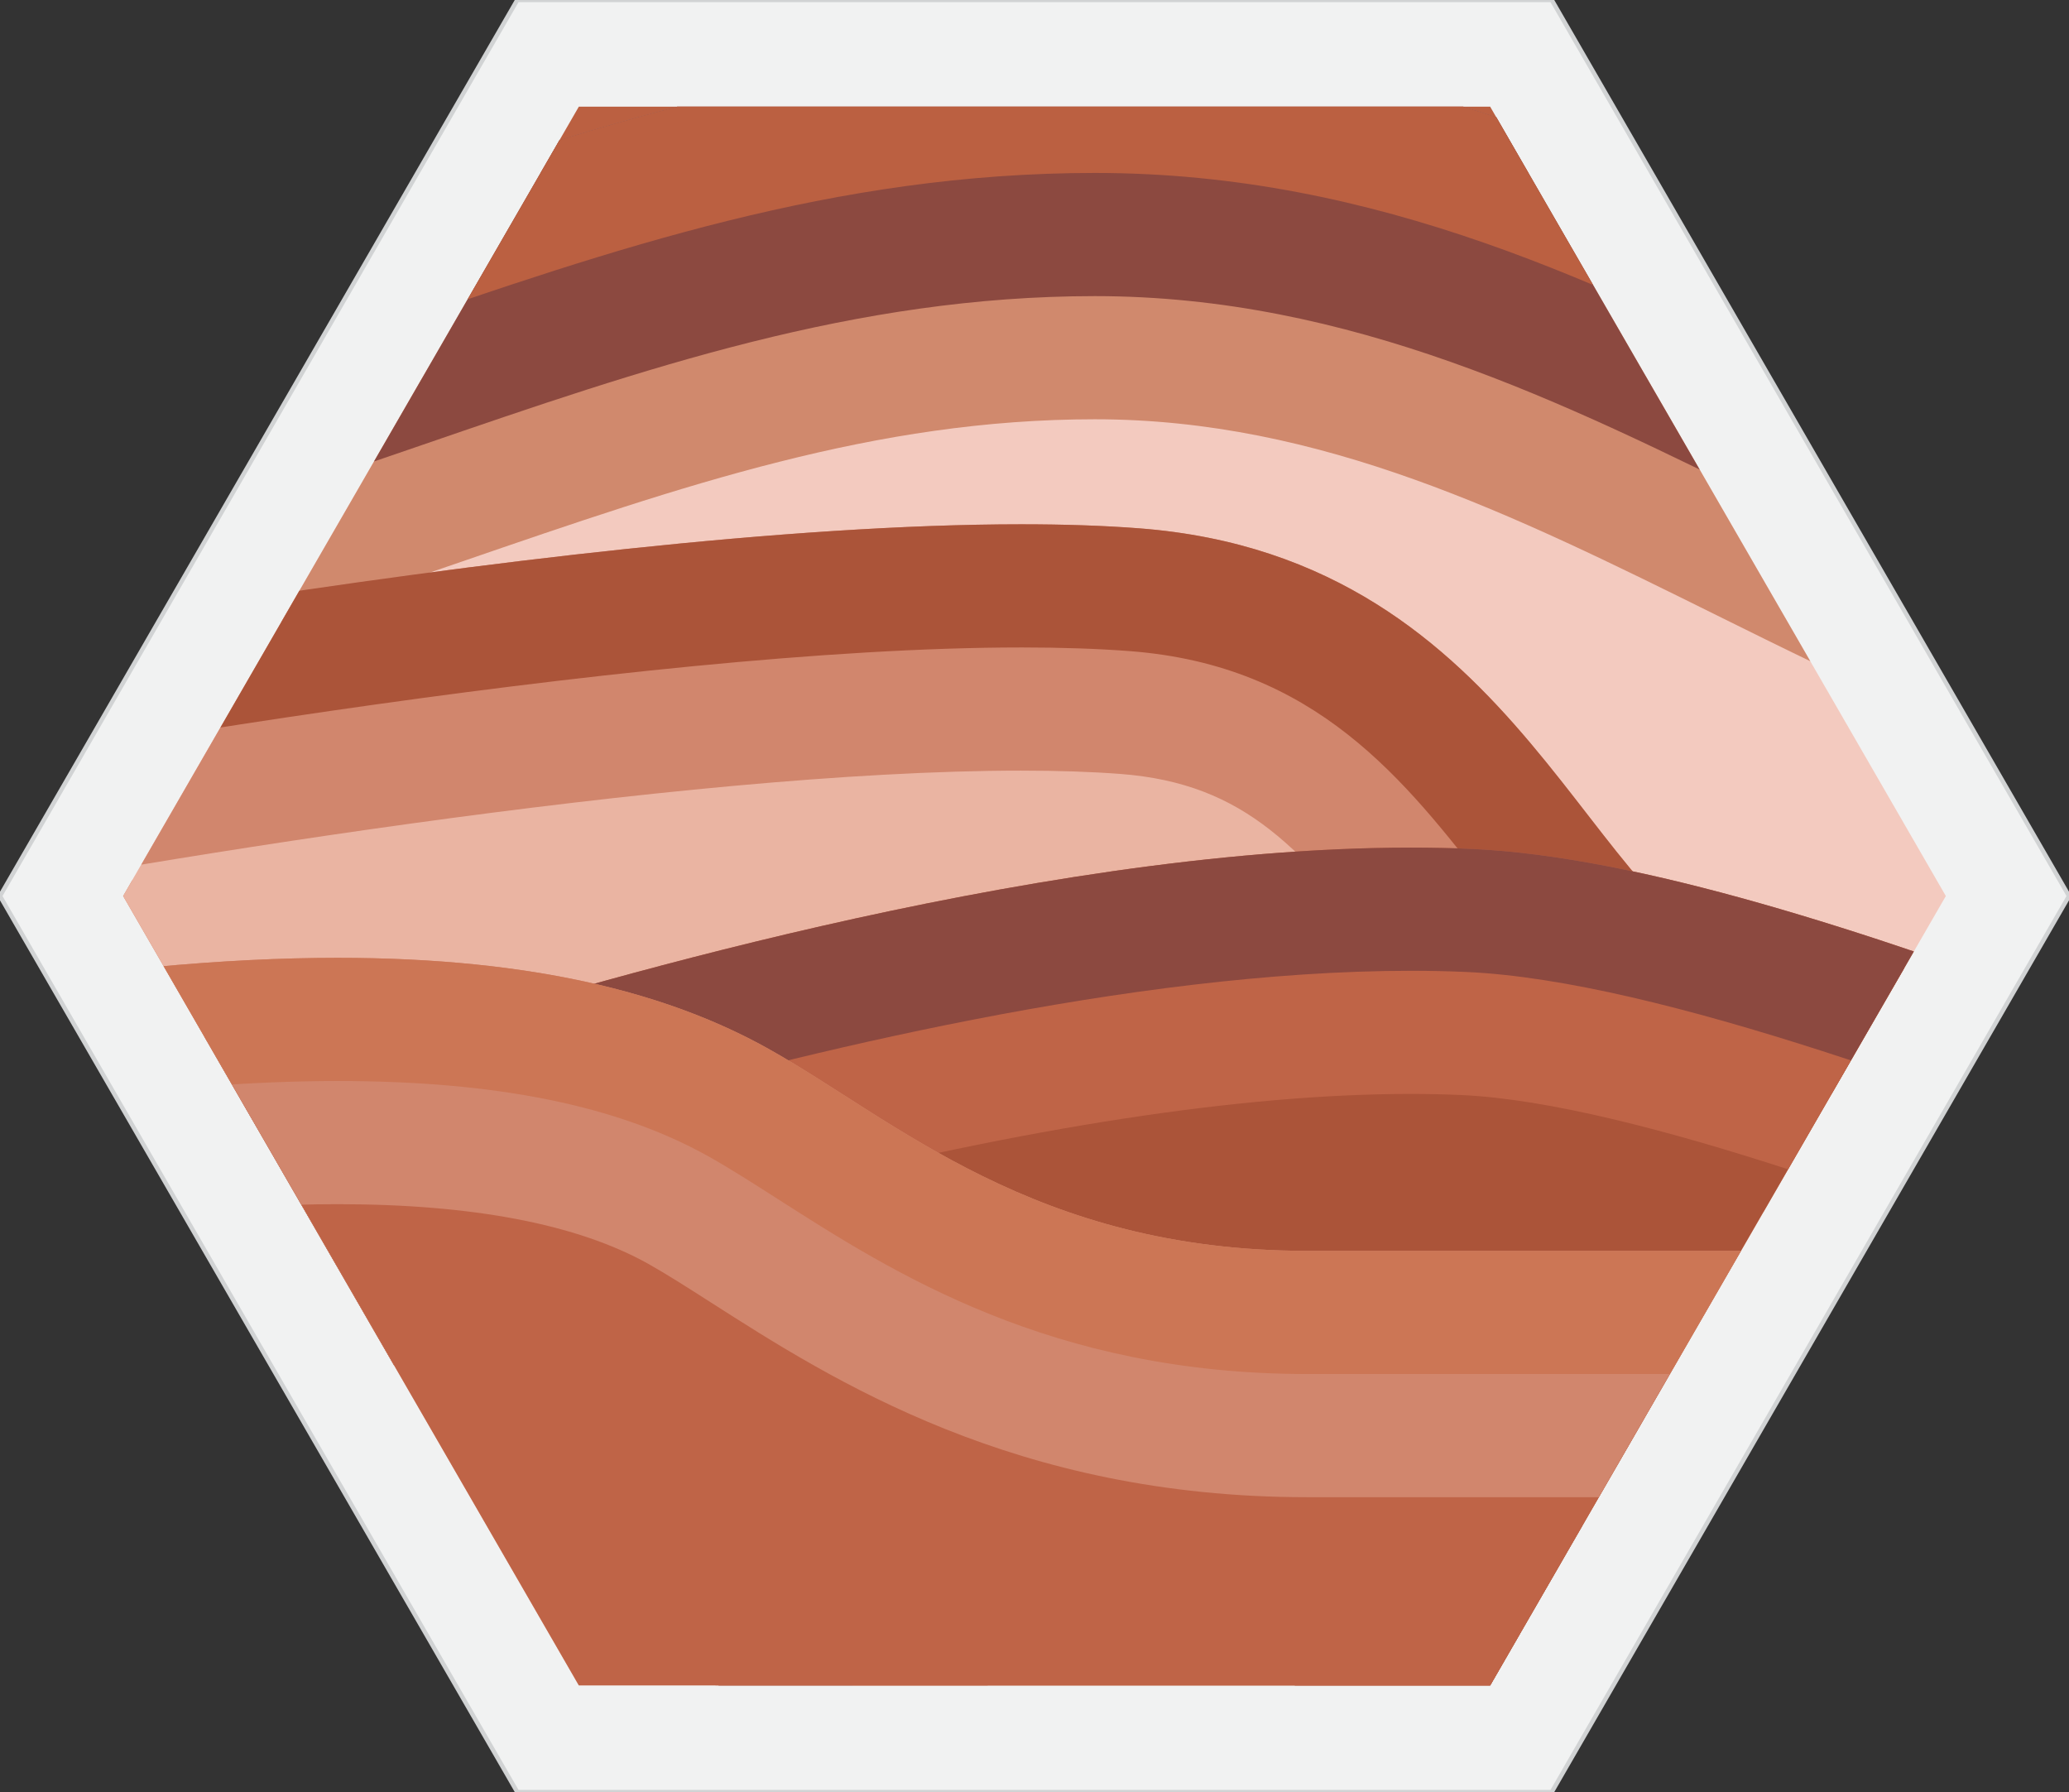 <?xml version="1.0" encoding="utf-8"?>
<!-- Generator: Adobe Illustrator 18.1.1, SVG Export Plug-In . SVG Version: 6.00 Build 0)  -->
<svg version="1.1" xmlns="http://www.w3.org/2000/svg" xmlns:xlink="http://www.w3.org/1999/xlink" x="0px" y="0px"
	 viewBox="0 0 238.11 206.21" enable-background="new 0 0 238.11 206.21" xml:space="preserve">
<rect x="0" y="0" width="238.11" height="206.21" fill="#333333" stroke="none"/>
<g id="Desert">
	<g>
		<polygon fill="#F1F2F2" stroke="#D1D3D4" stroke-width="0.5" points="59.529,206.21 0,103.105 59.529,-0 
			178.583,-0 238.11,103.105 178.583,206.21 		"/>
		<g>
			<defs>
				<polygon id="SVGID_7_" points="66.614,193.935 14.173,103.105 66.614,12.275 171.495,12.275 223.936,103.105 
					171.495,193.935 				"/>
			</defs>
			<clipPath id="SVGID_4_">
				<use xlink:href="#SVGID_7_"  overflow="visible"/>
			</clipPath>
			<g clip-path="url(#SVGID_4_)">
				<rect x="57.114" y="2.18" fill="#BB6041" width="127.078" height="17.757"/>
				<g>
					<path fill="#F3CABF" d="M-41.153,103.839l11.41-40.695c27.834-2.065,52.233-10.459,75.929-18.609
						c26.233-9.024,51.011-17.549,79.827-17.549c31.004,0,56.441,12.602,81.041,24.787
						c19.936,9.875,38.883,19.262,59.363,21.178c0.484,8.512-0.885,29.904-15.314,78.133
						c-5.768,19.275-12.055,37.559-16.734,50.592L-41.153,103.839z"/>
					<path fill="#D0896D" d="M126.013,48.246c26.027,0,48.166,10.967,71.605,22.578
						c14.85,7.356,30.016,14.869,46.311,19.42c-1.768,11.802-5.822,30.825-14.883,60.314
						c-2.574,8.379-5.211,16.482-7.721,23.926L-15.32,90.453l2.188-7.804
						c24.48-3.647,46.315-11.159,66.234-18.011C78.67,55.842,100.751,48.246,126.013,48.246 M126.013,5.726
						c-63.848,0-108.269,36.639-168.641,36.639c-1.111,0-2.236-0.012-3.358-0.037l-21,74.898l313.999,111.5
						c0,0,68.889-176.682,27.475-176.682c-0.037,0-0.078,0-0.113,0c-0.142,0.002-0.281,0.002-0.424,0.002
						C232.452,52.046,190.79,5.726,126.013,5.726L126.013,5.726z"/>
					<path fill="#8C4940" d="M126.013,34.074c29.344,0,54.027,12.227,77.896,24.05
						c17.734,8.784,35.953,17.81,55.418,21.033c-0.488,10.474-3.488,31.817-15.719,72.237
						c-4.598,15.195-9.471,29.656-13.545,41.232L-32.542,99.376l8.298-29.596
						c26.614-2.68,49.99-10.721,72.735-18.545C74.148,42.41,98.382,34.074,126.013,34.074 M126.013,5.726
						c-63.848,0-108.269,36.639-168.641,36.639c-1.111,0-2.236-0.012-3.358-0.037l-21,74.898l313.999,111.5
						c0,0,68.889-176.682,27.475-176.682c-0.037,0-0.078,0-0.113,0c-0.142,0.002-0.281,0.002-0.424,0.002
						C232.452,52.046,190.79,5.726,126.013,5.726L126.013,5.726z"/>
					<path fill="#BB6041" d="M126.013,19.9c32.662,0,58.855,12.975,84.187,25.523
						c21.127,10.465,41.107,20.362,62.35,20.783c1.471,4.703,4.047,23.283-13.582,83.279
						c-7.143,24.312-15.297,47.461-20.336,61.225l-288.396-102.408l14.56-51.932
						c29.008-1.311,54.432-10.057,79.085-18.537C70.69,28.611,96.012,19.9,126.013,19.9 M126.013,5.726
						c-63.848,0-108.269,36.639-168.641,36.639c-1.111,0-2.236-0.012-3.358-0.037l-21,74.898l313.999,111.5
						c0,0,68.889-176.682,27.475-176.682c-0.037,0-0.078,0-0.113,0c-0.142,0.002-0.281,0.002-0.424,0.002
						C232.452,52.046,190.79,5.726,126.013,5.726L126.013,5.726z"/>
				</g>
				<g>
					<path fill="#EAB4A2" d="M-41.226,148.542l12.222-55.052c27.494-5.84,102.359-18.989,146.548-18.989
						c4.609,0,8.804,0.143,12.472,0.423c21.438,1.637,31.613,14.763,41.453,27.456
						c7.449,9.608,15.15,19.541,27.408,22.094c4.447,0.926,9.242,1.397,14.25,1.397
						c8.537,0,16.914-1.37,24.092-3.102l-3.234,62.488L16.053,218.316L-41.226,148.542z"/>
					<path fill="#D1866D" d="M117.55,88.675c4.246,0,8.078,0.129,11.386,0.381
						c14.463,1.105,21.008,8.692,31.332,22.008c8.176,10.545,18.35,23.668,35.719,27.285
						c5.396,1.125,11.164,1.693,17.141,1.693c3.051,0,6.07-0.148,9.027-0.41l-1.727,33.348L21.895,203.093
						l-47.788-58.213l8.738-39.361c31.514-6.223,95.512-16.843,134.704-16.844H117.55 M117.544,60.33
						c-53.393,0-144.457,17.688-158.445,21.354l-15.656,70.522l66.767,81.332l237.331-36l4.9-94.666
						c0,0-19.424,8.826-39.315,8.826c-3.814,0-7.646-0.324-11.361-1.098
						c-18.811-3.918-25.992-46.395-70.672-49.807C126.946,60.475,122.403,60.329,117.544,60.33L117.544,60.33z"
						/>
					<path fill="#AB5439" d="M117.548,74.501c4.607,0,8.8,0.143,12.468,0.422
						c21.438,1.638,31.613,14.764,41.453,27.457c7.449,9.608,15.15,19.541,27.408,22.094
						c4.447,0.926,9.242,1.397,14.25,1.397c8.537,0,16.914-1.37,24.092-3.102l-3.234,62.488L16.053,218.316
						l-57.278-69.773l12.222-55.052c27.492-5.839,102.355-18.987,146.55-18.989H117.548 M117.544,60.329
						c-53.393,0.001-144.457,17.689-158.445,21.355l-15.656,70.522l66.767,81.332l237.331-36l4.9-94.666
						c0,0-19.424,8.826-39.315,8.826c-3.814,0-7.646-0.324-11.361-1.098
						c-18.811-3.918-25.992-46.395-70.672-49.807C126.946,60.475,122.403,60.329,117.544,60.329L117.544,60.329z"
						/>
				</g>
				<g>
					<path fill="#AB5439" d="M106.351,212.509l-37.285-84.785c22.479-6.379,60.951-16.018,93.298-16.018
						c2.18,0,4.32,0.045,6.365,0.136c22.363,0.985,58.531,14.901,84.941,25.062
						c14.287,5.496,26.119,10.047,34.92,12.445c0.414,4.566,0.285,15.441-4.564,38.766
						c-1.928,9.273-4.09,18.016-5.754,24.395H106.351z"/>
					<path fill="#BF6447" d="M162.372,125.879c1.967,0,3.897,0.041,5.732,0.122
						c20.055,0.885,54.978,14.32,80.477,24.129c9.637,3.707,18.197,7.002,25.658,9.562
						c-0.521,5.869-1.787,14.883-4.668,28.271c-0.777,3.607-1.58,7.107-2.361,10.371H115.601l-26.897-61.162
						c29.577-7.502,54.273-11.293,73.664-11.294H162.372 M162.364,97.533
						c-44.302,0.002-98.933,17.014-112.758,21.15l47.494,108h191.998c0,0,25.221-86.703,7.498-90
						c-21.498-4-88.531-37.293-127.244-39C167.056,97.582,164.728,97.533,162.364,97.533L162.364,97.533
						z"/>
					<path fill="#8C4940" d="M162.37,111.707c2.176,0,4.314,0.045,6.359,0.136
						c22.363,0.985,58.531,14.9,84.941,25.062c14.287,5.496,26.119,10.047,34.922,12.445
						c0.41,4.555,0.285,15.391-4.533,38.602c-1.932,9.317-4.111,18.133-5.789,24.559H106.351l-37.285-84.785
						c22.479-6.379,60.951-16.017,93.302-16.018H162.37 M162.364,97.533
						c-44.302,0.002-98.933,17.014-112.758,21.15l47.494,108h191.998c0,0,25.221-86.703,7.498-90
						c-21.498-4-88.531-37.293-127.244-39C167.056,97.582,164.728,97.533,162.364,97.533L162.364,97.533
						z"/>
				</g>
				<g>
					<path fill="#BF6447" d="M5.263,127.027c12.366-1.752,23.631-2.637,33.592-2.637
						c18.278,0,32.232,2.834,42.66,8.664c2.437,1.361,5.131,3.084,7.983,4.908
						c13.294,8.502,31.5,20.145,60.933,20.145h61.793l-15.361,49.764l-202.435,7.068L5.263,127.027z"/>
					<path fill="#D1866D" d="M38.859,138.564c15.572,0,27.596,2.309,35.74,6.861
						c2.07,1.158,4.592,2.769,7.263,4.479c13.934,8.91,34.991,22.377,68.568,22.377h42.584l-6.723,21.775
						l-175.767,6.139l7.452-60.457c7.525-0.781,14.505-1.174,20.88-1.174H38.859 M38.855,110.217
						c-12.95,0-28.23,1.357-46.352,4.466l-14.174,115l229.101-8l24-77.75c0,0-43.959,0-81,0
						c-31.375,0-47.551-15.174-61.999-23.25C77.231,114.42,61.648,110.216,38.855,110.217L38.855,110.217z"/>
					<path fill="#CC7655" d="M38.859,124.39c18.276,0,32.228,2.834,42.656,8.664
						c2.437,1.361,5.13,3.084,7.982,4.908c13.294,8.502,31.5,20.145,60.933,20.145h61.793l-15.361,49.764
						l-202.435,7.068l10.835-87.912c12.366-1.752,23.63-2.637,33.595-2.637H38.859 M38.855,110.217
						c-12.95,0-28.23,1.357-46.352,4.466l-14.174,115l229.101-8l24-77.75c0,0-43.959,0-81,0
						c-31.375,0-47.551-15.174-61.999-23.25C77.231,114.42,61.649,110.216,38.855,110.217L38.855,110.217z"/>
				</g>
			</g>
		</g>
	</g>
</g>
</svg>
